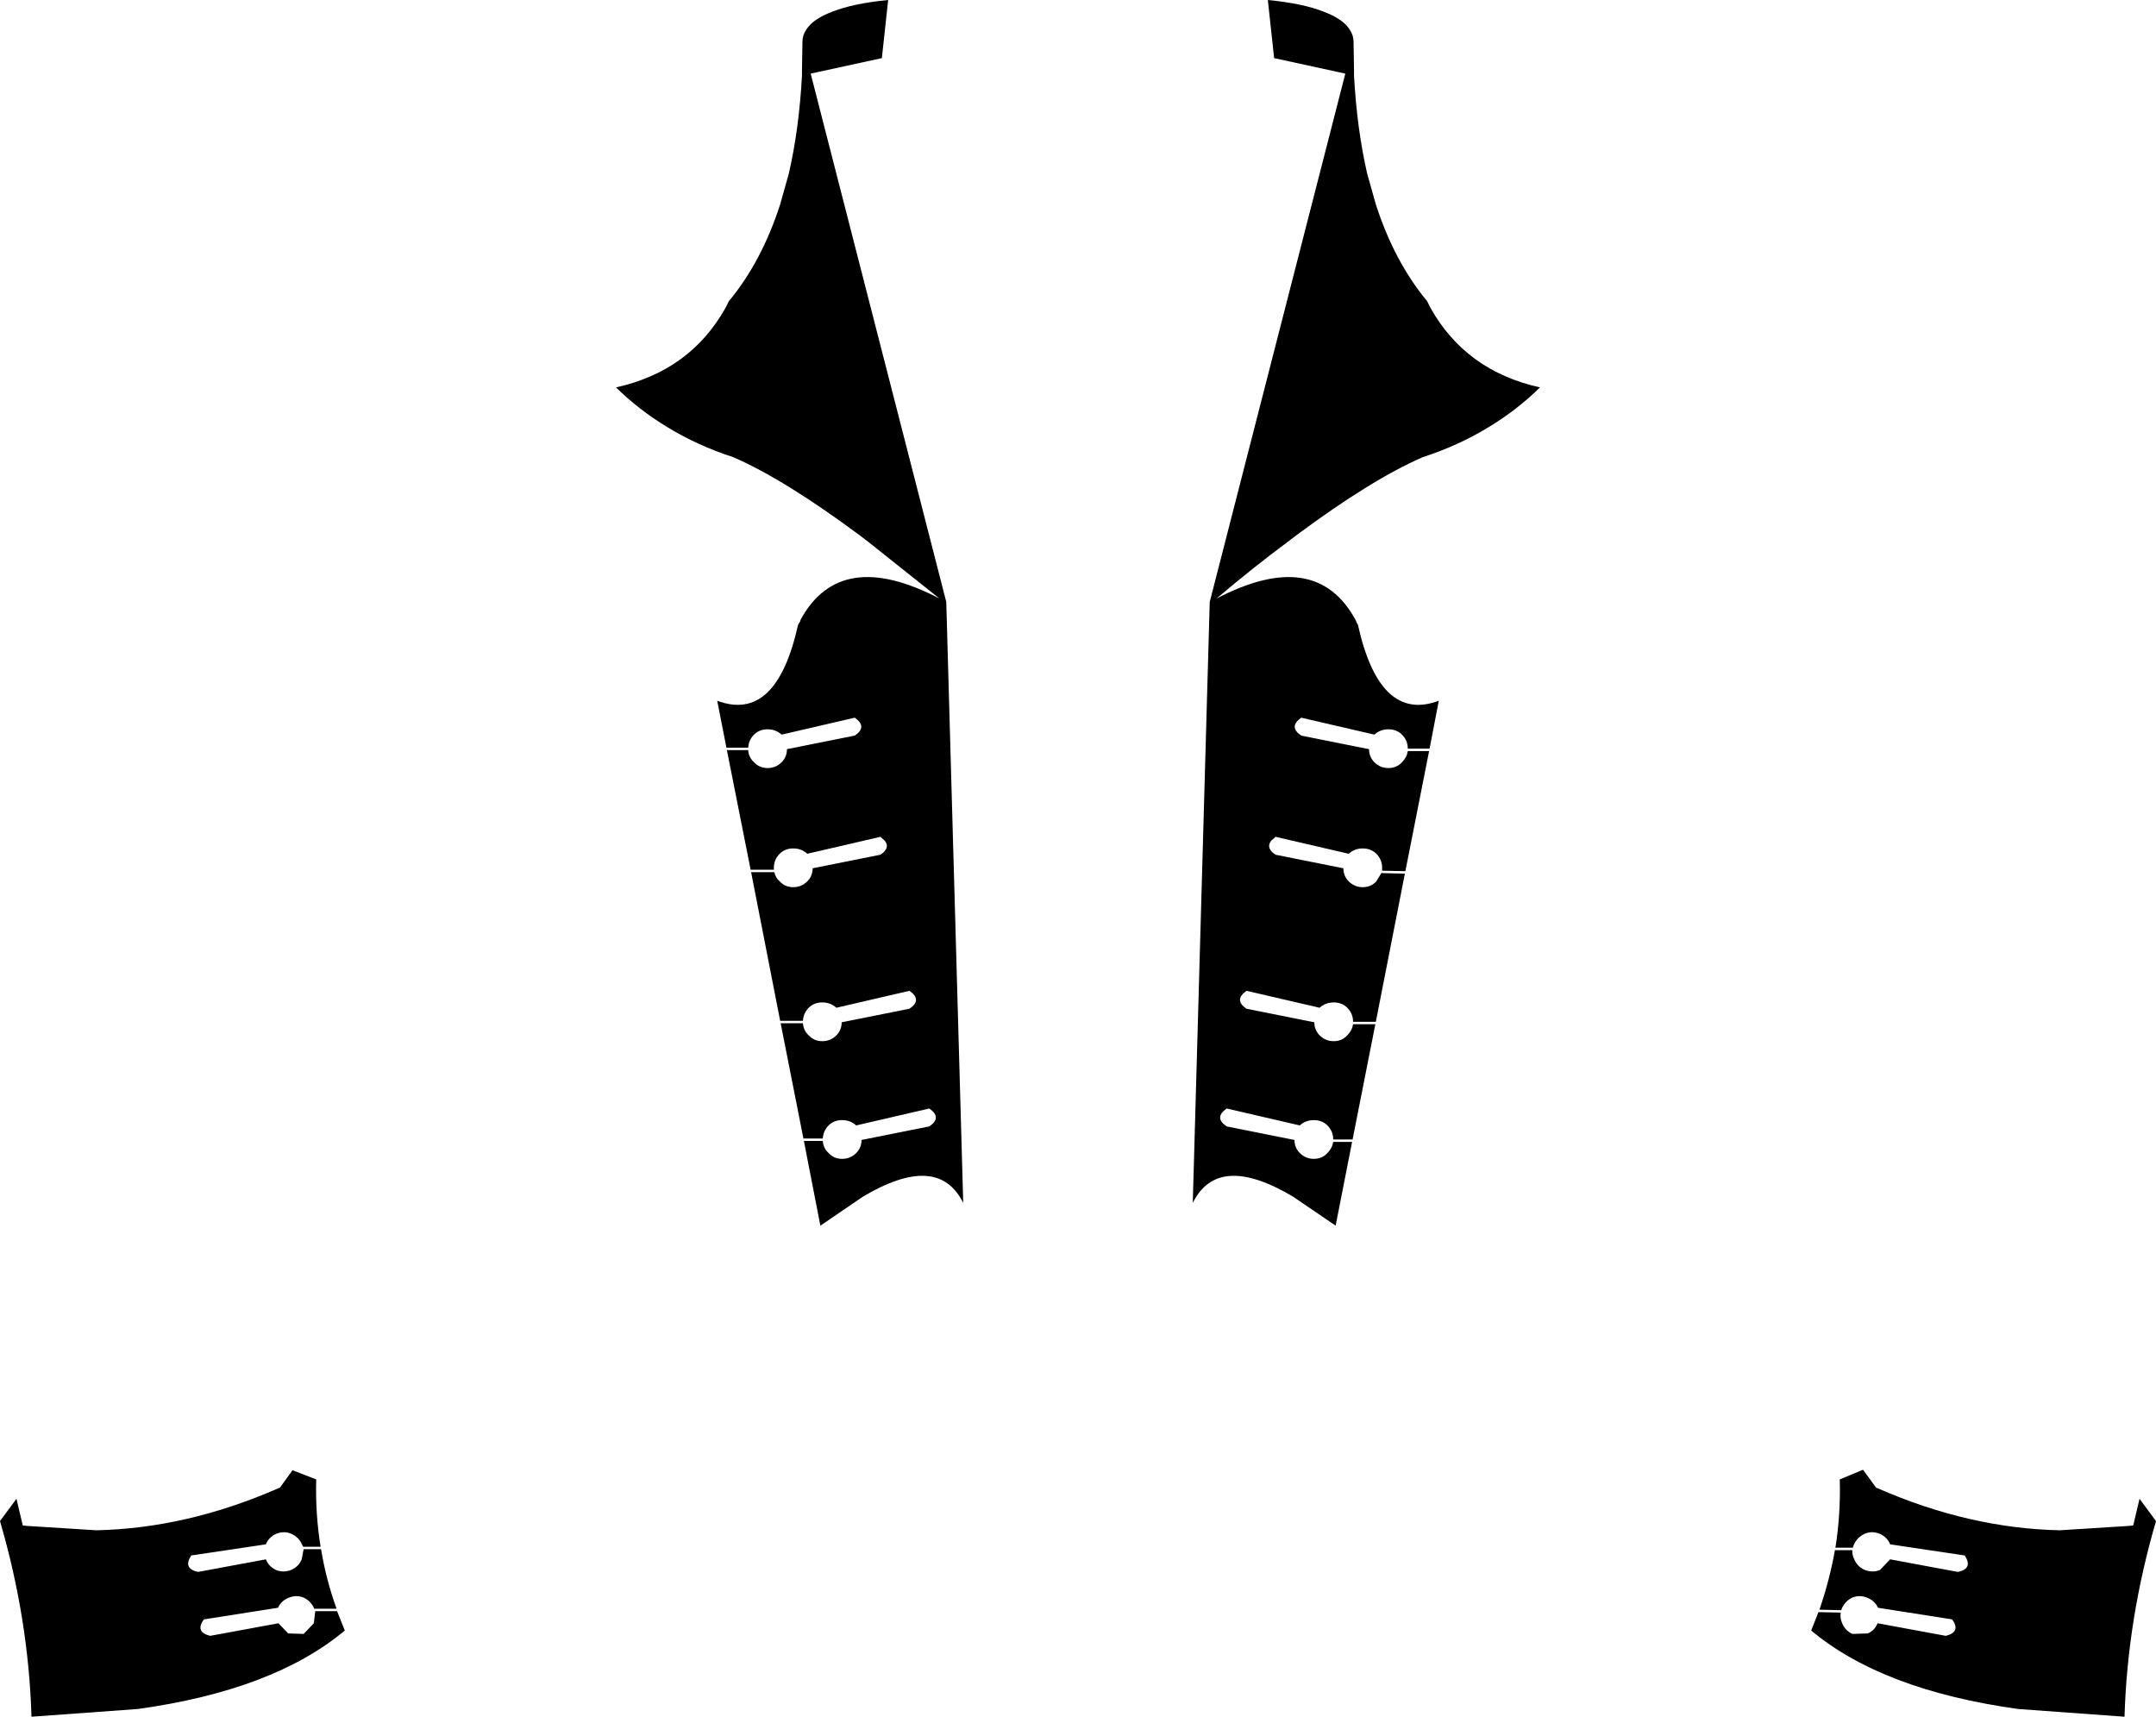 <?xml version="1.0" encoding="UTF-8" standalone="no"?>
<svg xmlns:xlink="http://www.w3.org/1999/xlink" height="177.25px" width="222.6px" xmlns="http://www.w3.org/2000/svg">
  <g transform="matrix(1.0, 0.0, 0.0, 1.0, -288.6, -178.3)">
    <path d="M380.3 178.3 L379.65 184.3 372.3 185.9 386.3 240.45 388.05 302.5 Q385.45 297.25 377.7 301.85 L373.3 304.85 371.6 296.1 373.55 296.1 Q373.6 296.85 374.15 297.35 374.7 297.95 375.55 297.95 376.4 297.95 377.0 297.35 377.55 296.8 377.55 296.0 L384.55 294.6 Q385.9 293.7 384.55 292.75 L377.0 294.5 Q376.4 293.95 375.55 293.95 374.7 293.95 374.15 294.5 373.6 295.05 373.55 295.85 L371.55 295.85 369.2 283.95 371.5 283.95 Q371.55 284.7 372.1 285.2 372.65 285.8 373.5 285.8 374.35 285.8 374.95 285.2 375.5 284.65 375.5 283.85 L382.5 282.45 Q383.85 281.55 382.5 280.6 L374.95 282.35 Q374.35 281.8 373.5 281.8 372.65 281.8 372.1 282.35 371.55 282.9 371.5 283.7 L369.15 283.7 366.15 268.35 368.55 268.35 Q368.65 268.9 369.1 269.3 369.65 269.9 370.5 269.9 371.35 269.9 371.95 269.3 372.5 268.75 372.5 267.95 L379.5 266.55 Q380.55 265.85 379.95 265.1 L379.5 264.7 371.95 266.45 Q371.35 265.9 370.5 265.9 369.65 265.9 369.1 266.45 368.5 267.05 368.5 267.9 L368.5 268.1 366.1 268.1 363.65 255.75 365.85 255.75 Q365.9 256.5 366.45 257.0 367.0 257.6 367.85 257.6 368.7 257.6 369.3 257.0 369.85 256.45 369.85 255.65 L376.85 254.25 Q378.2 253.35 376.85 252.4 L369.3 254.15 Q368.7 253.6 367.85 253.6 367.0 253.6 366.45 254.15 365.9 254.7 365.85 255.5 L363.6 255.5 362.65 250.65 Q368.75 252.95 371.0 242.8 L371.15 242.55 371.2 242.5 371.25 242.3 Q375.35 234.75 385.6 240.1 L378.25 234.25 377.4 233.6 Q369.6 227.8 364.3 225.5 360.6 224.3 357.5 222.4 354.6 220.65 352.2 218.3 359.85 216.6 363.5 210.1 L363.85 209.4 Q367.25 205.3 369.15 199.4 L370.05 196.2 Q371.1 191.6 371.4 186.15 L371.4 186.1 371.4 185.85 371.4 185.7 371.45 182.6 Q371.45 181.95 371.85 181.35 372.55 180.25 374.55 179.5 376.7 178.65 380.3 178.3 M419.5 178.3 Q423.1 178.65 425.25 179.5 427.25 180.25 427.95 181.35 428.35 181.95 428.35 182.6 L428.4 185.7 428.4 185.85 428.4 186.1 428.4 186.15 Q428.7 191.6 429.75 196.2 L430.65 199.4 Q432.55 205.3 435.95 209.4 L436.3 210.1 Q439.95 216.6 447.6 218.3 445.2 220.65 442.3 222.4 439.2 224.3 435.5 225.5 430.2 227.8 422.4 233.6 L421.55 234.25 Q418.1 236.8 414.2 240.1 424.45 234.75 428.55 242.3 L428.65 242.5 428.65 242.55 428.8 242.8 Q431.05 252.95 437.15 250.65 L436.2 255.6 433.95 255.6 Q433.95 254.75 433.35 254.15 432.8 253.6 431.95 253.6 431.1 253.6 430.5 254.15 L422.95 252.4 Q421.6 253.35 422.95 254.25 L429.95 255.65 Q429.95 256.45 430.5 257.0 431.1 257.6 431.95 257.6 432.8 257.6 433.35 257.0 433.85 256.5 433.95 255.85 L436.15 255.85 433.7 268.25 431.3 268.2 431.3 267.9 Q431.3 267.05 430.7 266.45 430.15 265.9 429.3 265.9 428.45 265.9 427.85 266.45 L420.3 264.7 419.85 265.1 Q419.25 265.85 420.3 266.55 L427.3 267.95 Q427.3 268.75 427.85 269.3 428.45 269.9 429.3 269.9 430.15 269.9 430.7 269.3 L431.25 268.4 431.3 268.45 433.65 268.5 430.65 283.8 428.3 283.8 Q428.3 282.95 427.7 282.35 427.15 281.8 426.3 281.8 425.45 281.8 424.85 282.35 L417.3 280.6 Q415.95 281.55 417.3 282.45 L424.3 283.85 Q424.3 284.65 424.85 285.2 425.45 285.8 426.3 285.8 427.15 285.8 427.7 285.2 428.2 284.7 428.3 284.05 L430.6 284.05 428.25 295.95 426.25 295.95 Q426.25 295.1 425.65 294.5 425.1 293.95 424.25 293.95 423.4 293.95 422.8 294.5 L415.25 292.75 Q413.9 293.7 415.25 294.6 L422.25 296.0 Q422.25 296.8 422.8 297.35 423.4 297.95 424.25 297.95 425.1 297.95 425.65 297.35 426.15 296.85 426.25 296.2 L428.2 296.2 426.5 304.85 422.1 301.85 Q414.35 297.25 411.75 302.5 L413.5 240.45 427.5 185.9 420.15 184.3 419.5 178.3 M482.3 331.9 L482.55 332.0 Q491.95 336.1 501.25 336.3 L508.4 335.85 508.85 335.8 509.5 333.05 511.2 335.35 Q508.25 345.45 507.95 355.55 L496.95 354.75 Q482.95 352.8 475.6 346.65 L476.35 344.75 478.65 344.8 Q478.55 345.35 478.8 345.9 479.1 346.65 479.85 347.0 L481.45 346.95 Q482.15 346.65 482.45 345.9 L489.5 347.2 Q491.1 346.8 490.15 345.5 L482.5 344.3 Q482.15 343.55 481.35 343.25 480.6 342.95 479.85 343.25 479.1 343.6 478.75 344.4 L478.7 344.55 476.45 344.5 Q477.5 341.45 478.05 338.35 L479.85 338.35 Q479.8 338.8 480.05 339.3 480.35 340.05 481.15 340.4 481.95 340.7 482.7 340.4 L483.75 339.3 490.75 340.6 Q492.35 340.25 491.45 338.9 L483.75 337.75 Q483.45 337.0 482.65 336.65 481.85 336.35 481.15 336.65 480.35 337.0 480.0 337.8 L479.9 338.1 478.1 338.1 Q478.65 334.65 478.55 331.05 L480.95 330.05 482.3 331.9 M290.95 335.8 L291.4 335.85 298.55 336.3 Q307.85 336.1 317.25 332.0 L317.5 331.9 318.8 330.1 321.25 331.05 Q321.15 334.6 321.7 338.0 L319.9 338.0 319.8 337.8 Q319.45 337.0 318.65 336.65 317.95 336.35 317.15 336.65 316.35 337.0 316.05 337.75 L308.35 338.9 Q307.45 340.25 309.05 340.6 L316.05 339.3 Q316.35 340.05 317.1 340.4 317.85 340.7 318.65 340.4 319.45 340.05 319.75 339.3 L319.95 338.25 321.75 338.25 Q322.25 341.35 323.35 344.4 L321.05 344.4 Q320.7 343.6 319.95 343.25 319.2 342.95 318.45 343.25 317.65 343.55 317.3 344.3 L309.65 345.5 Q308.7 346.8 310.3 347.2 L317.35 345.9 318.35 346.95 319.95 347.0 321.0 345.9 321.15 344.65 323.4 344.65 324.2 346.65 Q316.85 352.8 302.85 354.75 L291.85 355.55 Q291.55 345.45 288.6 335.35 L290.3 333.05 290.95 335.8" fill="#000000" fill-rule="evenodd" stroke="none"/>
  </g>
</svg>
